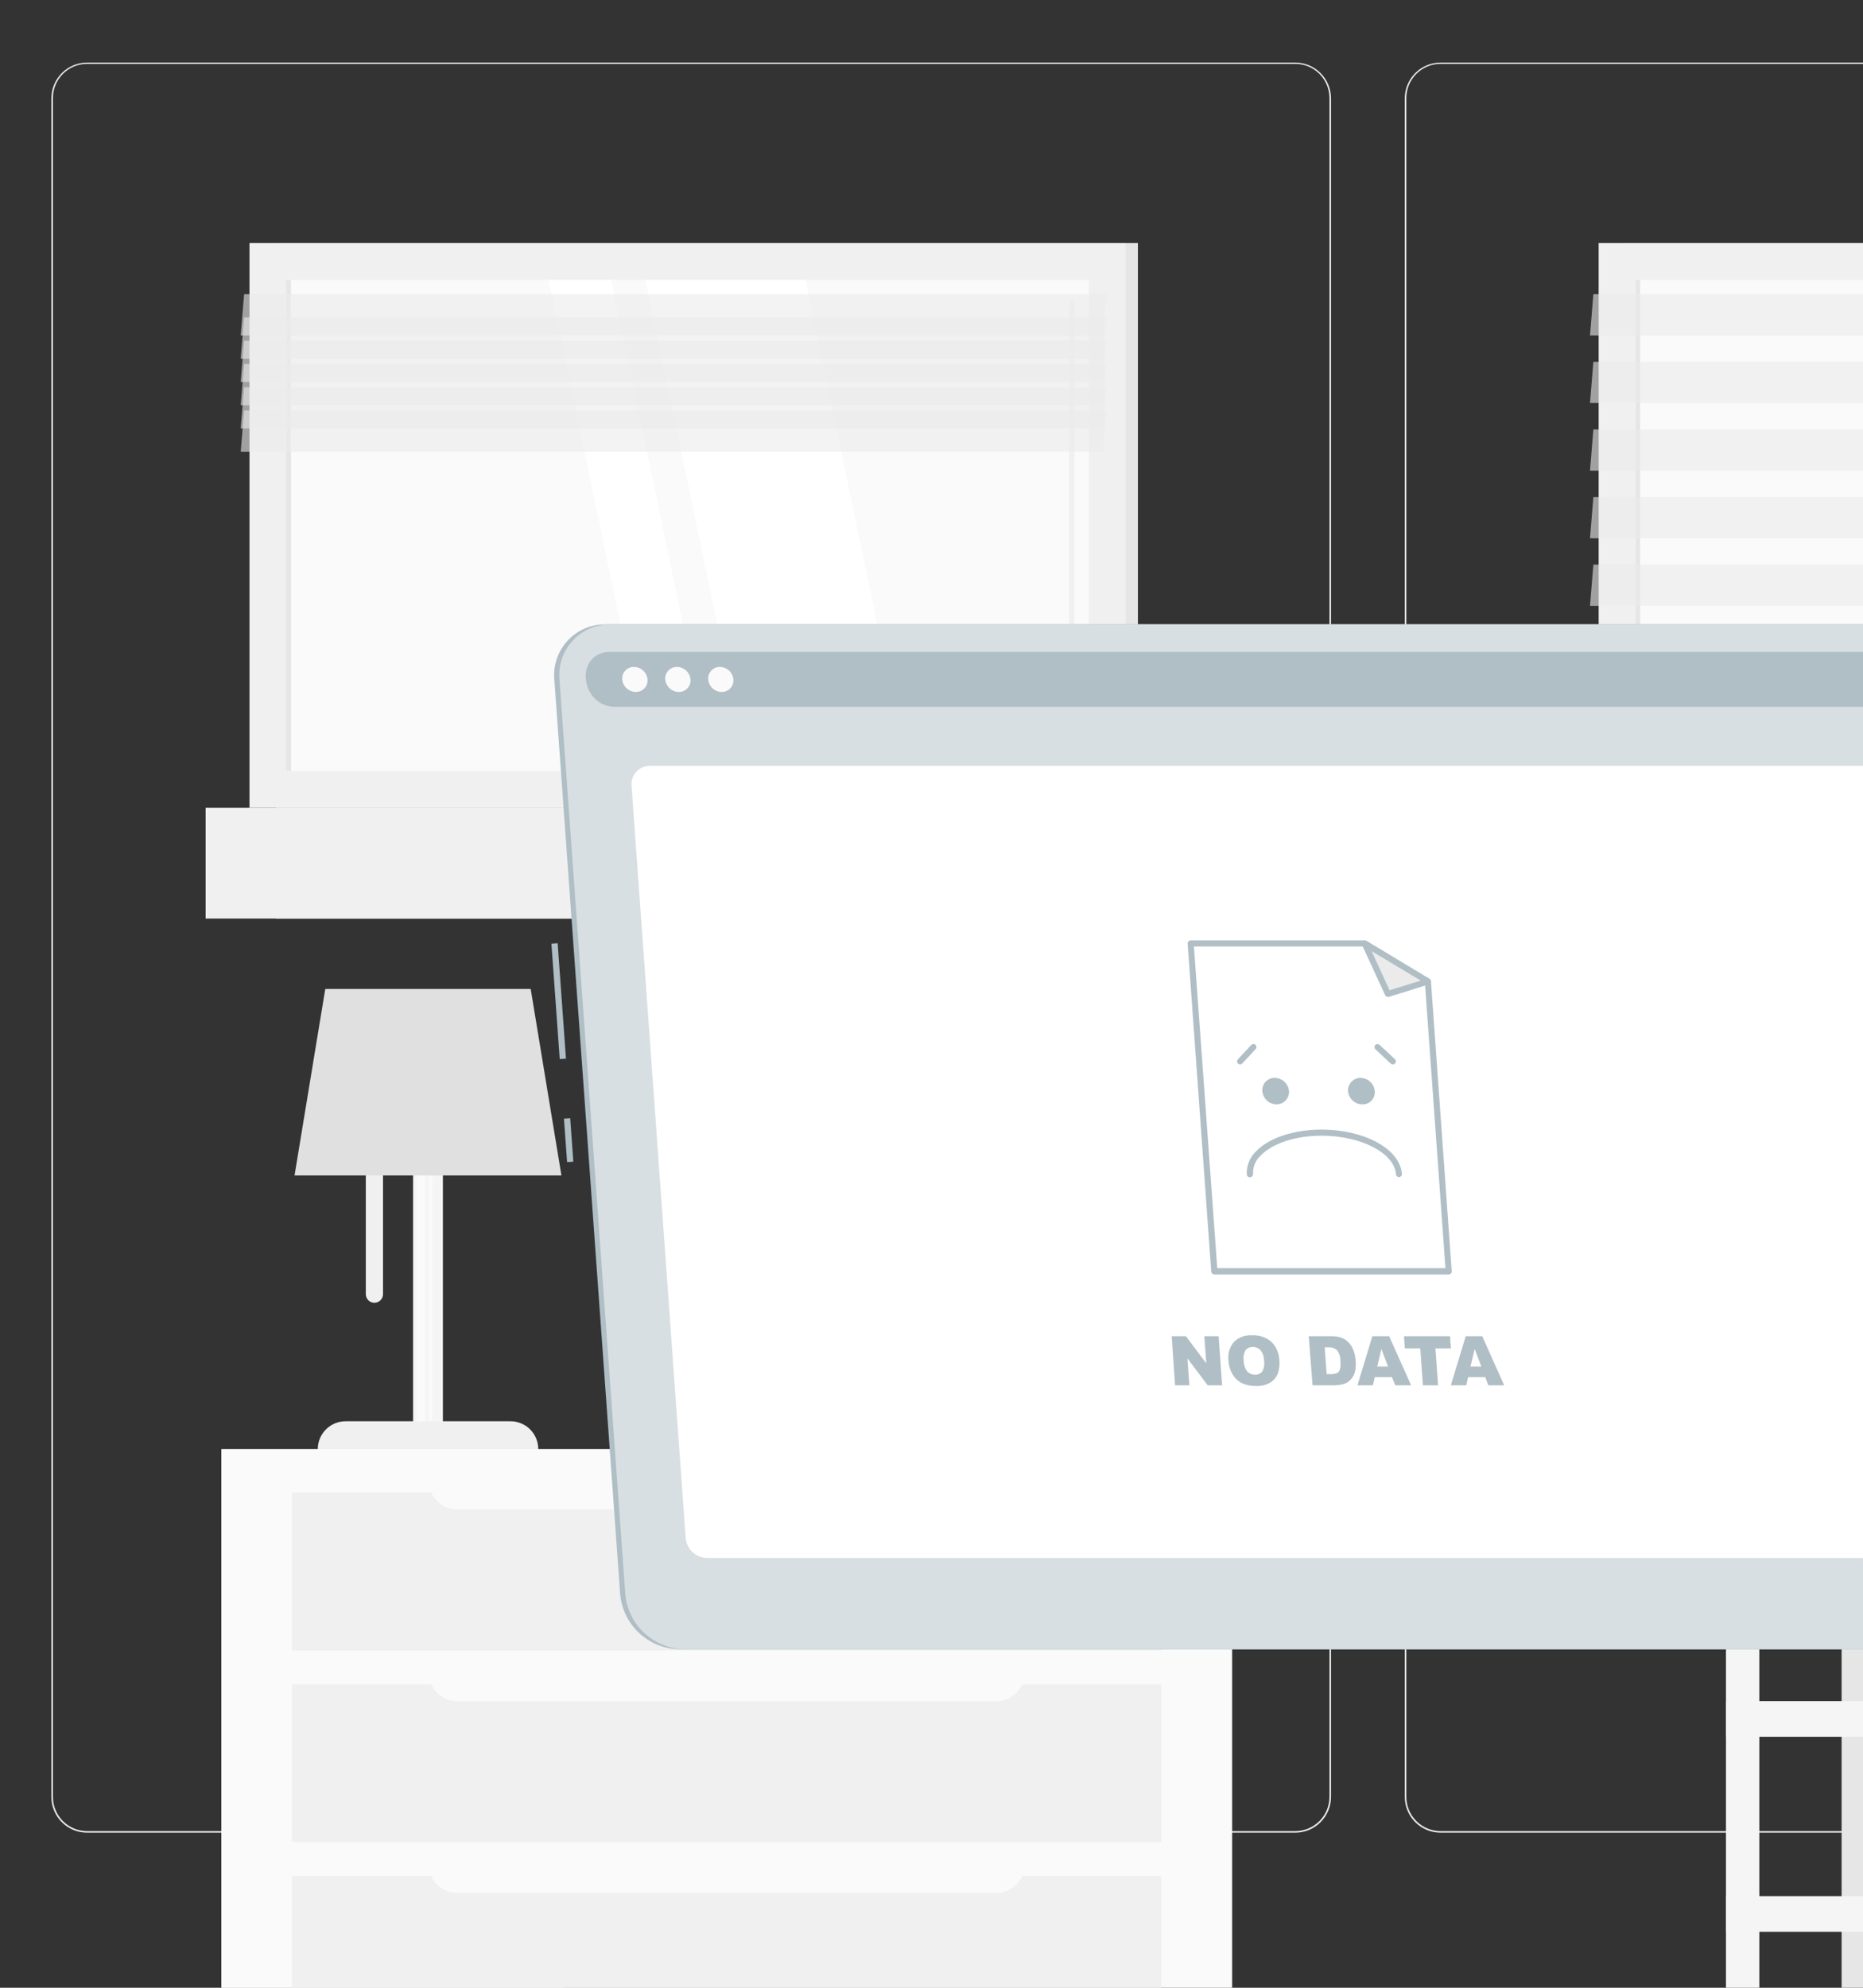 <svg width="150" height="160" viewBox="0 0 150 160" fill="none" xmlns="http://www.w3.org/2000/svg">
<rect x="0" y="0" width="150" height="160" fill="#333333" stroke="none"/>
<g clip-path="url(#clip0_6452_1643)">
<path d="M236.794 169.988H-15.114V170.114H236.794V169.988Z" fill="#EBEBEB"/>
<path d="M211.553 178.094H194.866V178.22H211.553V178.094Z" fill="#EBEBEB"/>
<path d="M151.759 179.464H147.381V179.59H151.759V179.464Z" fill="#EBEBEB"/>
<path d="M194.362 173.419H184.693V173.545H194.362V173.419Z" fill="#EBEBEB"/>
<path d="M33.076 174.265H11.316V174.391H33.076V174.265Z" fill="#EBEBEB"/>
<path d="M40.754 174.265H37.565V174.391H40.754V174.265Z" fill="#EBEBEB"/>
<path d="M98.321 176.392H51.123V176.518H98.321V176.392Z" fill="#EBEBEB"/>
<path d="M104.29 147.517H7.008C6.246 147.516 5.515 147.212 4.977 146.673C4.439 146.134 4.136 145.403 4.136 144.641V7.89C4.143 7.132 4.448 6.407 4.986 5.874C5.524 5.34 6.25 5.039 7.008 5.038H104.29C105.053 5.038 105.785 5.341 106.324 5.881C106.864 6.42 107.167 7.152 107.167 7.915V144.641C107.167 145.404 106.864 146.135 106.324 146.675C105.785 147.214 105.053 147.517 104.29 147.517ZM7.008 5.139C6.279 5.14 5.581 5.431 5.066 5.946C4.551 6.462 4.262 7.161 4.262 7.89V144.641C4.262 145.369 4.551 146.068 5.066 146.584C5.581 147.1 6.279 147.39 7.008 147.392H104.29C105.019 147.39 105.718 147.1 106.234 146.584C106.749 146.069 107.039 145.37 107.041 144.641V7.89C107.039 7.161 106.749 6.462 106.234 5.946C105.718 5.43 105.019 5.14 104.29 5.139H7.008Z" fill="#EBEBEB"/>
<path d="M213.27 147.517H115.983C115.22 147.516 114.489 147.213 113.95 146.673C113.411 146.134 113.108 145.403 113.106 144.641V7.89C113.114 7.131 113.421 6.407 113.959 5.873C114.498 5.339 115.225 5.039 115.983 5.038H213.27C214.027 5.041 214.752 5.342 215.289 5.875C215.825 6.409 216.13 7.133 216.137 7.89V144.641C216.137 145.402 215.835 146.132 215.298 146.671C214.76 147.211 214.031 147.515 213.27 147.517ZM115.983 5.139C115.254 5.14 114.555 5.43 114.039 5.946C113.524 6.462 113.233 7.161 113.232 7.89V144.641C113.233 145.37 113.524 146.069 114.039 146.584C114.555 147.1 115.254 147.39 115.983 147.392H213.27C213.999 147.39 214.698 147.1 215.214 146.584C215.729 146.069 216.02 145.37 216.021 144.641V7.89C216.02 7.161 215.729 6.462 215.214 5.946C214.698 5.43 213.999 5.14 213.27 5.139H115.983Z" fill="#EBEBEB"/>
<path d="M130.837 65.022L200.252 65.022V19.563L130.837 19.563V65.022Z" fill="#E6E6E6"/>
<path d="M128.716 65.022L199.26 65.022V19.563L128.716 19.563V65.022Z" fill="#F0F0F0"/>
<path d="M130.837 73.94L200.252 73.94V65.017L130.837 65.017V73.94Z" fill="#E6E6E6"/>
<path d="M125.193 73.94L195.737 73.94V65.017L125.193 65.017V73.94Z" fill="#F0F0F0"/>
<path d="M196.297 62.06V22.53L131.682 22.53V62.06L196.297 62.06Z" fill="#FAFAFA"/>
<path d="M181.727 62.055L173.474 22.53H160.596L168.849 62.055H181.727Z" fill="white"/>
<path d="M194.927 59.108C194.955 59.108 194.983 59.102 195.009 59.091C195.035 59.08 195.059 59.064 195.079 59.044C195.098 59.024 195.114 59 195.124 58.974C195.135 58.947 195.14 58.919 195.139 58.891V24.46C195.139 24.404 195.117 24.35 195.077 24.311C195.037 24.271 194.983 24.249 194.927 24.249C194.899 24.248 194.871 24.253 194.845 24.263C194.819 24.274 194.796 24.289 194.776 24.309C194.756 24.329 194.741 24.352 194.73 24.378C194.72 24.404 194.715 24.432 194.716 24.46V58.891C194.715 58.919 194.72 58.947 194.73 58.974C194.741 59 194.756 59.024 194.776 59.044C194.796 59.064 194.819 59.08 194.845 59.091C194.871 59.102 194.899 59.108 194.927 59.108Z" fill="#F0F0F0"/>
<path d="M166.084 62.055L157.831 22.53H152.808L161.066 62.055H166.084Z" fill="white"/>
<path d="M132.06 62.06V22.53H131.682V62.06H132.06Z" fill="#E6E6E6"/>
<path opacity="0.6" d="M128.019 27H197.435L197.707 23.68H128.291L128.019 27Z" fill="#EBEBEB"/>
<path opacity="0.6" d="M128.019 32.44H197.435L197.707 29.125H128.291L128.019 32.44Z" fill="#EBEBEB"/>
<path opacity="0.6" d="M128.019 37.882H197.435L197.707 34.567H128.291L128.019 37.882Z" fill="#EBEBEB"/>
<path opacity="0.6" d="M128.019 43.328H197.435L197.707 40.008H128.291L128.019 43.328Z" fill="#EBEBEB"/>
<path opacity="0.6" d="M128.019 48.769H197.435L197.707 45.449H128.291L128.019 48.769Z" fill="#EBEBEB"/>
<path opacity="0.6" d="M128.019 54.21H197.435L197.707 50.89H128.291L128.019 54.21Z" fill="#EBEBEB"/>
<path d="M190.288 136.928H175.732V139.799H190.288V136.928Z" fill="#E6E6E6"/>
<path d="M148.279 169.988H150.965V103.953H148.279V169.988Z" fill="#E6E6E6"/>
<path d="M138.967 139.799H175.726V136.928H138.967V139.799Z" fill="#F5F5F5"/>
<path d="M190.288 152.632H175.732V155.504H190.288V152.632Z" fill="#E6E6E6"/>
<path d="M138.967 155.498H175.726V152.626H138.967V155.498Z" fill="#F5F5F5"/>
<path d="M190.288 105.524H175.732V108.396H190.288V105.524Z" fill="#E6E6E6"/>
<path d="M138.967 108.391H175.726V105.519H138.967V108.391Z" fill="#F5F5F5"/>
<path d="M190.288 121.224H175.732V124.095H190.288V121.224Z" fill="#E6E6E6"/>
<path d="M138.967 124.095H175.726V121.223H138.967V124.095Z" fill="#F5F5F5"/>
<path d="M185.042 169.988H187.728V103.953H185.042V169.988Z" fill="#E6E6E6"/>
<path d="M173.04 169.988H175.726V103.953H173.04V169.988Z" fill="#F5F5F5"/>
<path d="M138.967 169.988H141.653V103.953H138.967V169.988Z" fill="#F5F5F5"/>
<path d="M17.825 169.988H45.324L45.324 116.639H17.825L17.825 169.988Z" fill="#E6E6E6"/>
<path d="M25.165 169.988H17.819V162.622H32.863L25.165 169.988Z" fill="#FAFAFA"/>
<path d="M17.826 167.448H99.207V116.633H17.826V167.448Z" fill="#FAFAFA"/>
<path d="M91.861 169.988H99.202V162.622H84.163L91.861 169.988Z" fill="#FAFAFA"/>
<path d="M23.518 148.288H93.508V135.572H23.518V148.288Z" fill="#F0F0F0"/>
<path d="M23.518 163.72H93.508V151.003H23.518V163.72Z" fill="#F0F0F0"/>
<path d="M80.207 136.932H36.824C36.212 136.932 35.625 136.689 35.192 136.256C34.759 135.824 34.516 135.237 34.516 134.625V134.468H82.51V134.625C82.51 135.236 82.267 135.822 81.836 136.254C81.404 136.687 80.818 136.931 80.207 136.932Z" fill="#FAFAFA"/>
<path d="M23.518 132.851H93.508V120.135L23.518 120.135V132.851Z" fill="#F0F0F0"/>
<path d="M80.207 121.496H36.824C36.212 121.496 35.625 121.252 35.192 120.82C34.759 120.387 34.516 119.8 34.516 119.188V119.032H82.51V119.188C82.51 119.799 82.267 120.385 81.836 120.818C81.404 121.251 80.818 121.494 80.207 121.496Z" fill="#FAFAFA"/>
<path d="M80.207 152.369H36.824C36.212 152.369 35.625 152.126 35.192 151.693C34.759 151.261 34.516 150.674 34.516 150.062V149.905H82.51V150.062C82.51 150.673 82.267 151.259 81.836 151.692C81.404 152.124 80.818 152.368 80.207 152.369Z" fill="#FAFAFA"/>
<path d="M22.203 65.022L91.619 65.022V19.563L22.203 19.563V65.022Z" fill="#E6E6E6"/>
<path d="M20.087 65.022L90.631 65.022V19.563L20.087 19.563V65.022Z" fill="#F0F0F0"/>
<path d="M22.203 73.94L91.619 73.94V65.017L22.203 65.017V73.94Z" fill="#E6E6E6"/>
<path d="M16.556 73.94L87.1 73.94V65.017L16.556 65.017V73.94Z" fill="#F0F0F0"/>
<path d="M87.665 62.06V22.531L23.05 22.531V62.06L87.665 62.06Z" fill="#FAFAFA"/>
<path d="M73.094 62.055L64.842 22.531H51.964L60.217 62.055H73.094Z" fill="white"/>
<path d="M86.289 59.108C86.317 59.108 86.345 59.102 86.371 59.091C86.397 59.08 86.42 59.064 86.44 59.044C86.46 59.024 86.475 59 86.486 58.974C86.496 58.947 86.501 58.919 86.5 58.891V24.46C86.501 24.432 86.496 24.404 86.486 24.378C86.475 24.352 86.46 24.329 86.44 24.309C86.42 24.289 86.396 24.274 86.37 24.263C86.344 24.253 86.317 24.248 86.289 24.249C86.232 24.249 86.179 24.271 86.139 24.311C86.099 24.35 86.077 24.404 86.077 24.46V58.891C86.076 58.919 86.081 58.947 86.092 58.974C86.102 59 86.117 59.024 86.137 59.044C86.157 59.064 86.18 59.08 86.206 59.091C86.232 59.102 86.26 59.108 86.289 59.108Z" fill="#F0F0F0"/>
<path d="M57.45 62.055L49.197 22.531H44.174L52.427 62.055H57.45Z" fill="white"/>
<path d="M23.428 62.06L23.428 22.531H23.05L23.05 62.06H23.428Z" fill="#E6E6E6"/>
<path opacity="0.6" d="M19.382 27H88.798L89.07 23.68H19.654L19.382 27Z" fill="#EBEBEB"/>
<path opacity="0.6" d="M19.382 28.873H88.798L89.07 25.553H19.654L19.382 28.873Z" fill="#EBEBEB"/>
<path opacity="0.6" d="M19.382 30.743H88.798L89.07 27.428H19.654L19.382 30.743Z" fill="#EBEBEB"/>
<path opacity="0.6" d="M19.382 32.617H88.798L89.07 29.297H19.654L19.382 32.617Z" fill="#EBEBEB"/>
<path opacity="0.6" d="M19.382 34.486H88.798L89.07 31.171H19.654L19.382 34.486Z" fill="#EBEBEB"/>
<path opacity="0.6" d="M19.382 36.36H88.798L89.07 33.04H19.654L19.382 36.36Z" fill="#EBEBEB"/>
<path d="M33.261 115.006H35.659V88.258H33.261V115.006Z" fill="#F5F5F5"/>
<path d="M33.565 114.991H34.245V88.244H33.565V114.991Z" fill="#FAFAFA"/>
<path d="M34.526 114.991H34.793V88.244H34.526V114.991Z" fill="#FAFAFA"/>
<path d="M43.343 116.639H25.588C25.588 116.045 25.824 115.476 26.244 115.057C26.663 114.637 27.232 114.402 27.825 114.402H41.101C41.694 114.402 42.263 114.637 42.683 115.057C43.102 115.476 43.338 116.045 43.338 116.639H43.343Z" fill="#F0F0F0"/>
<path d="M30.149 104.864C30.331 104.863 30.506 104.79 30.635 104.661C30.764 104.532 30.837 104.357 30.839 104.174V86.657C30.839 86.474 30.766 86.298 30.637 86.168C30.507 86.039 30.332 85.966 30.149 85.966C30.058 85.966 29.967 85.983 29.883 86.017C29.799 86.052 29.722 86.103 29.657 86.167C29.593 86.231 29.541 86.307 29.506 86.391C29.471 86.475 29.453 86.566 29.453 86.657V104.194C29.46 104.374 29.536 104.545 29.666 104.67C29.795 104.795 29.968 104.865 30.149 104.864Z" fill="#F0F0F0"/>
<path d="M23.715 94.617H45.203L42.729 79.603H26.189L23.715 94.617Z" fill="#E0E0E0"/>
<path d="M110.84 192.74C164.79 192.74 208.525 190.187 208.525 187.037C208.525 183.887 164.79 181.334 110.84 181.334C56.89 181.334 13.155 183.887 13.155 187.037C13.155 190.187 56.89 192.74 110.84 192.74Z" fill="#F5F5F5"/>
<path d="M44.9 75.921L44.397 75.957L45.066 85.249L45.569 85.213L44.9 75.921Z" fill="#B0BEC5"/>
<path d="M45.91 90.009L45.407 90.045L45.659 93.543L46.162 93.507L45.91 90.009Z" fill="#B0BEC5"/>
<path d="M162.586 132.752H54.688C53.487 132.731 52.337 132.265 51.459 131.445C50.581 130.626 50.037 129.51 49.932 128.313L44.632 54.691C44.583 54.123 44.653 53.551 44.838 53.012C45.023 52.473 45.319 51.979 45.707 51.561C46.095 51.144 46.566 50.812 47.09 50.587C47.614 50.362 48.178 50.25 48.748 50.257H156.646C157.846 50.279 158.996 50.743 159.874 51.562C160.752 52.38 161.296 53.495 161.402 54.691L166.702 128.313C166.751 128.882 166.681 129.454 166.496 129.993C166.311 130.532 166.015 131.027 165.627 131.445C165.24 131.863 164.769 132.195 164.245 132.42C163.721 132.645 163.156 132.758 162.586 132.752Z" fill="#B0BEC5"/>
<path d="M162.999 132.752H55.102C53.901 132.731 52.75 132.265 51.872 131.445C50.994 130.626 50.45 129.51 50.346 128.313L45.046 54.691C44.996 54.123 45.066 53.551 45.252 53.012C45.437 52.473 45.733 51.979 46.12 51.561C46.508 51.144 46.979 50.812 47.503 50.587C48.027 50.362 48.592 50.25 49.162 50.257H157.059C158.259 50.279 159.409 50.743 160.287 51.562C161.165 52.38 161.71 53.495 161.815 54.691L167.115 128.313C167.165 128.882 167.096 129.454 166.911 129.994C166.726 130.533 166.43 131.028 166.042 131.446C165.655 131.865 165.183 132.197 164.659 132.422C164.135 132.647 163.57 132.759 162.999 132.752Z" fill="#B0BEC5"/>
<path opacity="0.5" d="M162.999 132.752H55.102C53.901 132.731 52.75 132.265 51.872 131.445C50.994 130.626 50.45 129.51 50.346 128.313L45.046 54.691C44.996 54.123 45.066 53.551 45.252 53.012C45.437 52.473 45.733 51.979 46.12 51.561C46.508 51.144 46.979 50.812 47.503 50.587C48.027 50.362 48.592 50.25 49.162 50.257H157.059C158.259 50.279 159.409 50.743 160.287 51.562C161.165 52.38 161.71 53.495 161.815 54.691L167.115 128.313C167.165 128.882 167.096 129.454 166.911 129.994C166.726 130.533 166.43 131.028 166.042 131.446C165.655 131.865 165.183 132.197 164.659 132.422C164.135 132.647 163.57 132.759 162.999 132.752Z" fill="white"/>
<path d="M157.222 52.474H49.324H48.962C46.206 52.701 46.77 56.898 49.551 56.898H157.63C160.416 56.898 160.376 52.701 157.584 52.474H157.222Z" fill="#B0BEC5"/>
<path d="M52.135 54.69C52.145 54.82 52.129 54.951 52.086 55.074C52.043 55.197 51.974 55.309 51.885 55.404C51.796 55.499 51.688 55.575 51.568 55.625C51.447 55.676 51.318 55.7 51.188 55.698C50.914 55.694 50.651 55.589 50.45 55.403C50.249 55.217 50.124 54.963 50.099 54.69C50.089 54.561 50.106 54.431 50.148 54.308C50.191 54.185 50.259 54.073 50.348 53.978C50.436 53.883 50.544 53.808 50.663 53.757C50.783 53.706 50.912 53.681 51.042 53.683C51.316 53.685 51.58 53.79 51.782 53.976C51.984 54.162 52.11 54.417 52.135 54.69Z" fill="#FAFAFA"/>
<path d="M55.597 54.69C55.607 54.82 55.591 54.951 55.548 55.074C55.505 55.197 55.436 55.309 55.347 55.404C55.258 55.499 55.15 55.575 55.029 55.625C54.909 55.676 54.78 55.7 54.65 55.698C54.376 55.694 54.113 55.589 53.912 55.403C53.711 55.217 53.586 54.963 53.561 54.69C53.551 54.561 53.568 54.431 53.61 54.308C53.653 54.185 53.721 54.073 53.81 53.978C53.898 53.883 54.006 53.808 54.125 53.757C54.245 53.706 54.374 53.681 54.504 53.683C54.778 53.685 55.042 53.79 55.244 53.976C55.446 54.162 55.572 54.417 55.597 54.69Z" fill="#FAFAFA"/>
<path d="M59.053 54.69C59.063 54.82 59.047 54.95 59.004 55.073C58.961 55.195 58.893 55.308 58.805 55.403C58.716 55.498 58.608 55.573 58.489 55.624C58.369 55.675 58.24 55.7 58.111 55.698C57.836 55.695 57.573 55.591 57.372 55.404C57.171 55.218 57.046 54.964 57.022 54.69C57.011 54.561 57.027 54.43 57.069 54.307C57.112 54.184 57.18 54.072 57.269 53.977C57.358 53.882 57.465 53.806 57.585 53.756C57.705 53.705 57.834 53.68 57.965 53.683C58.238 53.687 58.501 53.792 58.702 53.978C58.903 54.164 59.028 54.418 59.053 54.69Z" fill="#FAFAFA"/>
<path d="M160.139 125.406H56.932C56.496 125.399 56.078 125.23 55.76 124.932C55.441 124.634 55.245 124.229 55.209 123.794L50.851 63.251C50.831 63.043 50.856 62.833 50.924 62.636C50.992 62.438 51.101 62.258 51.244 62.106C51.387 61.954 51.56 61.834 51.753 61.754C51.946 61.675 52.154 61.637 52.362 61.643H155.594C156.03 61.649 156.447 61.817 156.766 62.114C157.084 62.411 157.281 62.816 157.317 63.251L161.68 123.794C161.699 124.005 161.673 124.217 161.603 124.416C161.533 124.615 161.421 124.798 161.275 124.95C161.129 125.103 160.952 125.223 160.756 125.301C160.56 125.38 160.35 125.416 160.139 125.406Z" fill="white"/>
<path d="M116.649 102.341L114.966 79.005L109.877 75.941H95.866L97.771 102.341H116.649Z" fill="white"/>
<path d="M116.648 102.583H97.77C97.708 102.584 97.647 102.562 97.601 102.519C97.555 102.477 97.527 102.419 97.524 102.356L95.624 75.956C95.622 75.923 95.626 75.89 95.638 75.859C95.649 75.827 95.667 75.799 95.69 75.775C95.712 75.75 95.739 75.73 95.769 75.716C95.8 75.702 95.833 75.695 95.866 75.694H109.877C109.921 75.696 109.965 75.708 110.003 75.73L115.092 78.793C115.126 78.812 115.155 78.84 115.176 78.874C115.197 78.907 115.21 78.945 115.213 78.984L116.885 102.321C116.889 102.355 116.885 102.389 116.873 102.422C116.862 102.454 116.844 102.483 116.82 102.507C116.798 102.531 116.771 102.55 116.742 102.563C116.712 102.576 116.681 102.583 116.648 102.583ZM98.007 102.079H116.381L114.729 79.13L109.832 76.183H96.128L98.007 102.079Z" fill="#B0BEC5"/>
<path d="M114.966 79.005L109.877 75.941L111.746 80.002L114.966 79.005Z" fill="#EBEBEB"/>
<path d="M111.748 80.244C111.701 80.243 111.656 80.23 111.617 80.205C111.578 80.18 111.546 80.145 111.526 80.103L109.657 76.042C109.635 75.994 109.629 75.941 109.639 75.889C109.649 75.838 109.675 75.791 109.712 75.755C109.752 75.721 109.802 75.7 109.855 75.695C109.907 75.691 109.959 75.703 110.005 75.73L115.093 78.793C115.134 78.817 115.167 78.853 115.189 78.896C115.21 78.939 115.219 78.987 115.214 79.035C115.208 79.081 115.188 79.125 115.158 79.16C115.127 79.196 115.088 79.222 115.043 79.236L111.818 80.244H111.748ZM110.433 76.556L111.879 79.705L114.398 78.934L110.433 76.556Z" fill="#B0BEC5"/>
<path d="M103.786 87.832C103.794 87.969 103.773 88.106 103.726 88.234C103.679 88.363 103.606 88.481 103.511 88.581C103.417 88.68 103.303 88.759 103.177 88.813C103.051 88.867 102.916 88.895 102.779 88.895C102.491 88.89 102.216 88.778 102.005 88.582C101.795 88.386 101.665 88.118 101.64 87.832C101.627 87.694 101.644 87.554 101.689 87.423C101.734 87.291 101.807 87.171 101.902 87.07C101.998 86.969 102.113 86.889 102.242 86.836C102.37 86.784 102.509 86.759 102.648 86.764C102.936 86.77 103.211 86.883 103.421 87.08C103.632 87.277 103.762 87.545 103.786 87.832Z" fill="#B0BEC5"/>
<path d="M110.689 87.832C110.701 87.97 110.683 88.109 110.638 88.24C110.592 88.37 110.52 88.49 110.424 88.59C110.329 88.691 110.213 88.77 110.085 88.823C109.957 88.875 109.819 88.9 109.681 88.895C109.393 88.89 109.117 88.778 108.906 88.582C108.694 88.386 108.563 88.119 108.537 87.832C108.529 87.694 108.549 87.557 108.596 87.428C108.643 87.298 108.716 87.18 108.81 87.08C108.904 86.98 109.018 86.9 109.145 86.846C109.271 86.791 109.407 86.763 109.545 86.764C109.834 86.768 110.112 86.879 110.323 87.077C110.534 87.274 110.665 87.543 110.689 87.832Z" fill="#B0BEC5"/>
<path d="M112.643 94.754C112.582 94.753 112.523 94.73 112.478 94.688C112.434 94.646 112.406 94.589 112.401 94.528C112.275 92.81 109.585 91.414 106.406 91.414C104.295 91.414 102.4 92.044 101.463 93.051C101.271 93.237 101.12 93.462 101.021 93.71C100.922 93.959 100.877 94.225 100.889 94.492C100.891 94.525 100.887 94.559 100.877 94.59C100.866 94.621 100.849 94.651 100.828 94.676C100.784 94.726 100.722 94.757 100.655 94.762C100.588 94.766 100.522 94.745 100.471 94.701C100.421 94.657 100.39 94.594 100.385 94.528C100.37 94.194 100.425 93.86 100.547 93.549C100.668 93.237 100.853 92.954 101.091 92.719C102.098 91.615 104.149 90.925 106.391 90.925C109.882 90.925 112.729 92.492 112.87 94.492C112.872 94.524 112.868 94.556 112.857 94.586C112.847 94.616 112.831 94.644 112.81 94.668C112.789 94.692 112.763 94.711 112.735 94.725C112.706 94.739 112.675 94.747 112.643 94.749V94.754Z" fill="#B0BEC5"/>
<path d="M99.842 85.675C99.78 85.674 99.721 85.651 99.675 85.61C99.629 85.564 99.604 85.501 99.604 85.436C99.604 85.371 99.629 85.309 99.675 85.262L100.748 84.109C100.794 84.064 100.856 84.04 100.92 84.04C100.984 84.04 101.045 84.064 101.091 84.109C101.114 84.131 101.131 84.158 101.144 84.187C101.156 84.217 101.162 84.248 101.162 84.28C101.162 84.312 101.156 84.343 101.144 84.373C101.131 84.402 101.114 84.429 101.091 84.451L100.018 85.605C99.995 85.628 99.967 85.646 99.937 85.658C99.907 85.67 99.874 85.676 99.842 85.675Z" fill="#B0BEC5"/>
<path d="M112.14 85.675C112.079 85.673 112.02 85.65 111.974 85.61L110.739 84.456C110.716 84.434 110.698 84.407 110.685 84.377C110.672 84.347 110.666 84.315 110.666 84.282C110.666 84.25 110.672 84.218 110.685 84.188C110.698 84.158 110.716 84.131 110.739 84.109C110.785 84.064 110.847 84.04 110.911 84.04C110.975 84.04 111.036 84.064 111.082 84.109L112.316 85.262C112.339 85.285 112.357 85.312 112.369 85.341C112.381 85.37 112.388 85.402 112.388 85.434C112.388 85.466 112.381 85.497 112.369 85.526C112.357 85.556 112.339 85.582 112.316 85.605C112.269 85.65 112.206 85.675 112.14 85.675Z" fill="#B0BEC5"/>
<path d="M94.344 107.556H95.483L97.125 109.743L96.969 107.556H98.118L98.4 111.506H97.236L95.604 109.335L95.76 111.506H94.611L94.344 107.556Z" fill="#B0BEC5"/>
<path d="M98.915 109.531C98.876 109.263 98.895 108.989 98.969 108.729C99.044 108.468 99.173 108.226 99.348 108.019C99.54 107.831 99.769 107.686 100.021 107.593C100.273 107.5 100.542 107.461 100.809 107.48C101.377 107.449 101.935 107.639 102.366 108.009C102.761 108.403 102.99 108.933 103.006 109.49C103.048 109.875 102.996 110.264 102.855 110.624C102.724 110.914 102.506 111.156 102.23 111.314C101.899 111.492 101.527 111.577 101.152 111.561C100.767 111.573 100.383 111.501 100.029 111.35C99.718 111.2 99.456 110.966 99.273 110.674C99.057 110.331 98.933 109.937 98.915 109.531ZM100.139 109.531C100.134 109.84 100.234 110.142 100.421 110.387C100.5 110.474 100.597 110.542 100.705 110.588C100.813 110.633 100.929 110.654 101.046 110.649C101.158 110.657 101.27 110.638 101.372 110.593C101.475 110.548 101.565 110.479 101.636 110.392C101.78 110.117 101.828 109.801 101.772 109.496C101.774 109.199 101.674 108.911 101.49 108.679C101.409 108.594 101.311 108.527 101.202 108.483C101.094 108.439 100.977 108.418 100.86 108.422C100.75 108.418 100.641 108.439 100.541 108.484C100.441 108.53 100.354 108.598 100.285 108.684C100.138 108.944 100.086 109.247 100.139 109.541V109.531Z" fill="#B0BEC5"/>
<path d="M105.374 107.556H107.187C107.486 107.547 107.784 107.596 108.064 107.702C108.285 107.795 108.482 107.938 108.638 108.121C108.797 108.306 108.918 108.519 108.996 108.75C109.078 108.998 109.128 109.256 109.147 109.516C109.186 109.845 109.16 110.179 109.072 110.499C109.002 110.72 108.879 110.921 108.714 111.083C108.576 111.229 108.402 111.337 108.21 111.395C107.976 111.463 107.734 111.501 107.49 111.506H105.681L105.374 107.556ZM106.658 108.453L106.814 110.609H107.112C107.296 110.621 107.48 110.592 107.651 110.524C107.764 110.458 107.847 110.352 107.883 110.227C107.94 110.003 107.954 109.77 107.923 109.541C107.932 109.234 107.838 108.932 107.656 108.685C107.562 108.6 107.452 108.536 107.332 108.496C107.213 108.456 107.086 108.442 106.961 108.453H106.658Z" fill="#B0BEC5"/>
<path d="M112.074 110.851H110.689L110.543 111.506H109.298L110.497 107.556H111.847L113.616 111.506H112.336L112.074 110.851ZM111.757 110L111.223 108.579L110.89 110H111.757Z" fill="#B0BEC5"/>
<path d="M113.041 107.556H116.749L116.819 108.534H115.575L115.786 111.506H114.567L114.355 108.534H113.111L113.041 107.556Z" fill="#B0BEC5"/>
<path d="M119.59 110.851H118.205L118.059 111.506H116.814L118.013 107.556H119.343L121.107 111.506H119.832L119.59 110.851ZM119.273 110L118.734 108.579L118.396 110H119.273Z" fill="#B0BEC5"/>
</g>
<defs>
<clipPath id="clip0_6452_1643">
<rect width="220" height="198.168" fill="white"/>
</clipPath>
</defs>
</svg>
